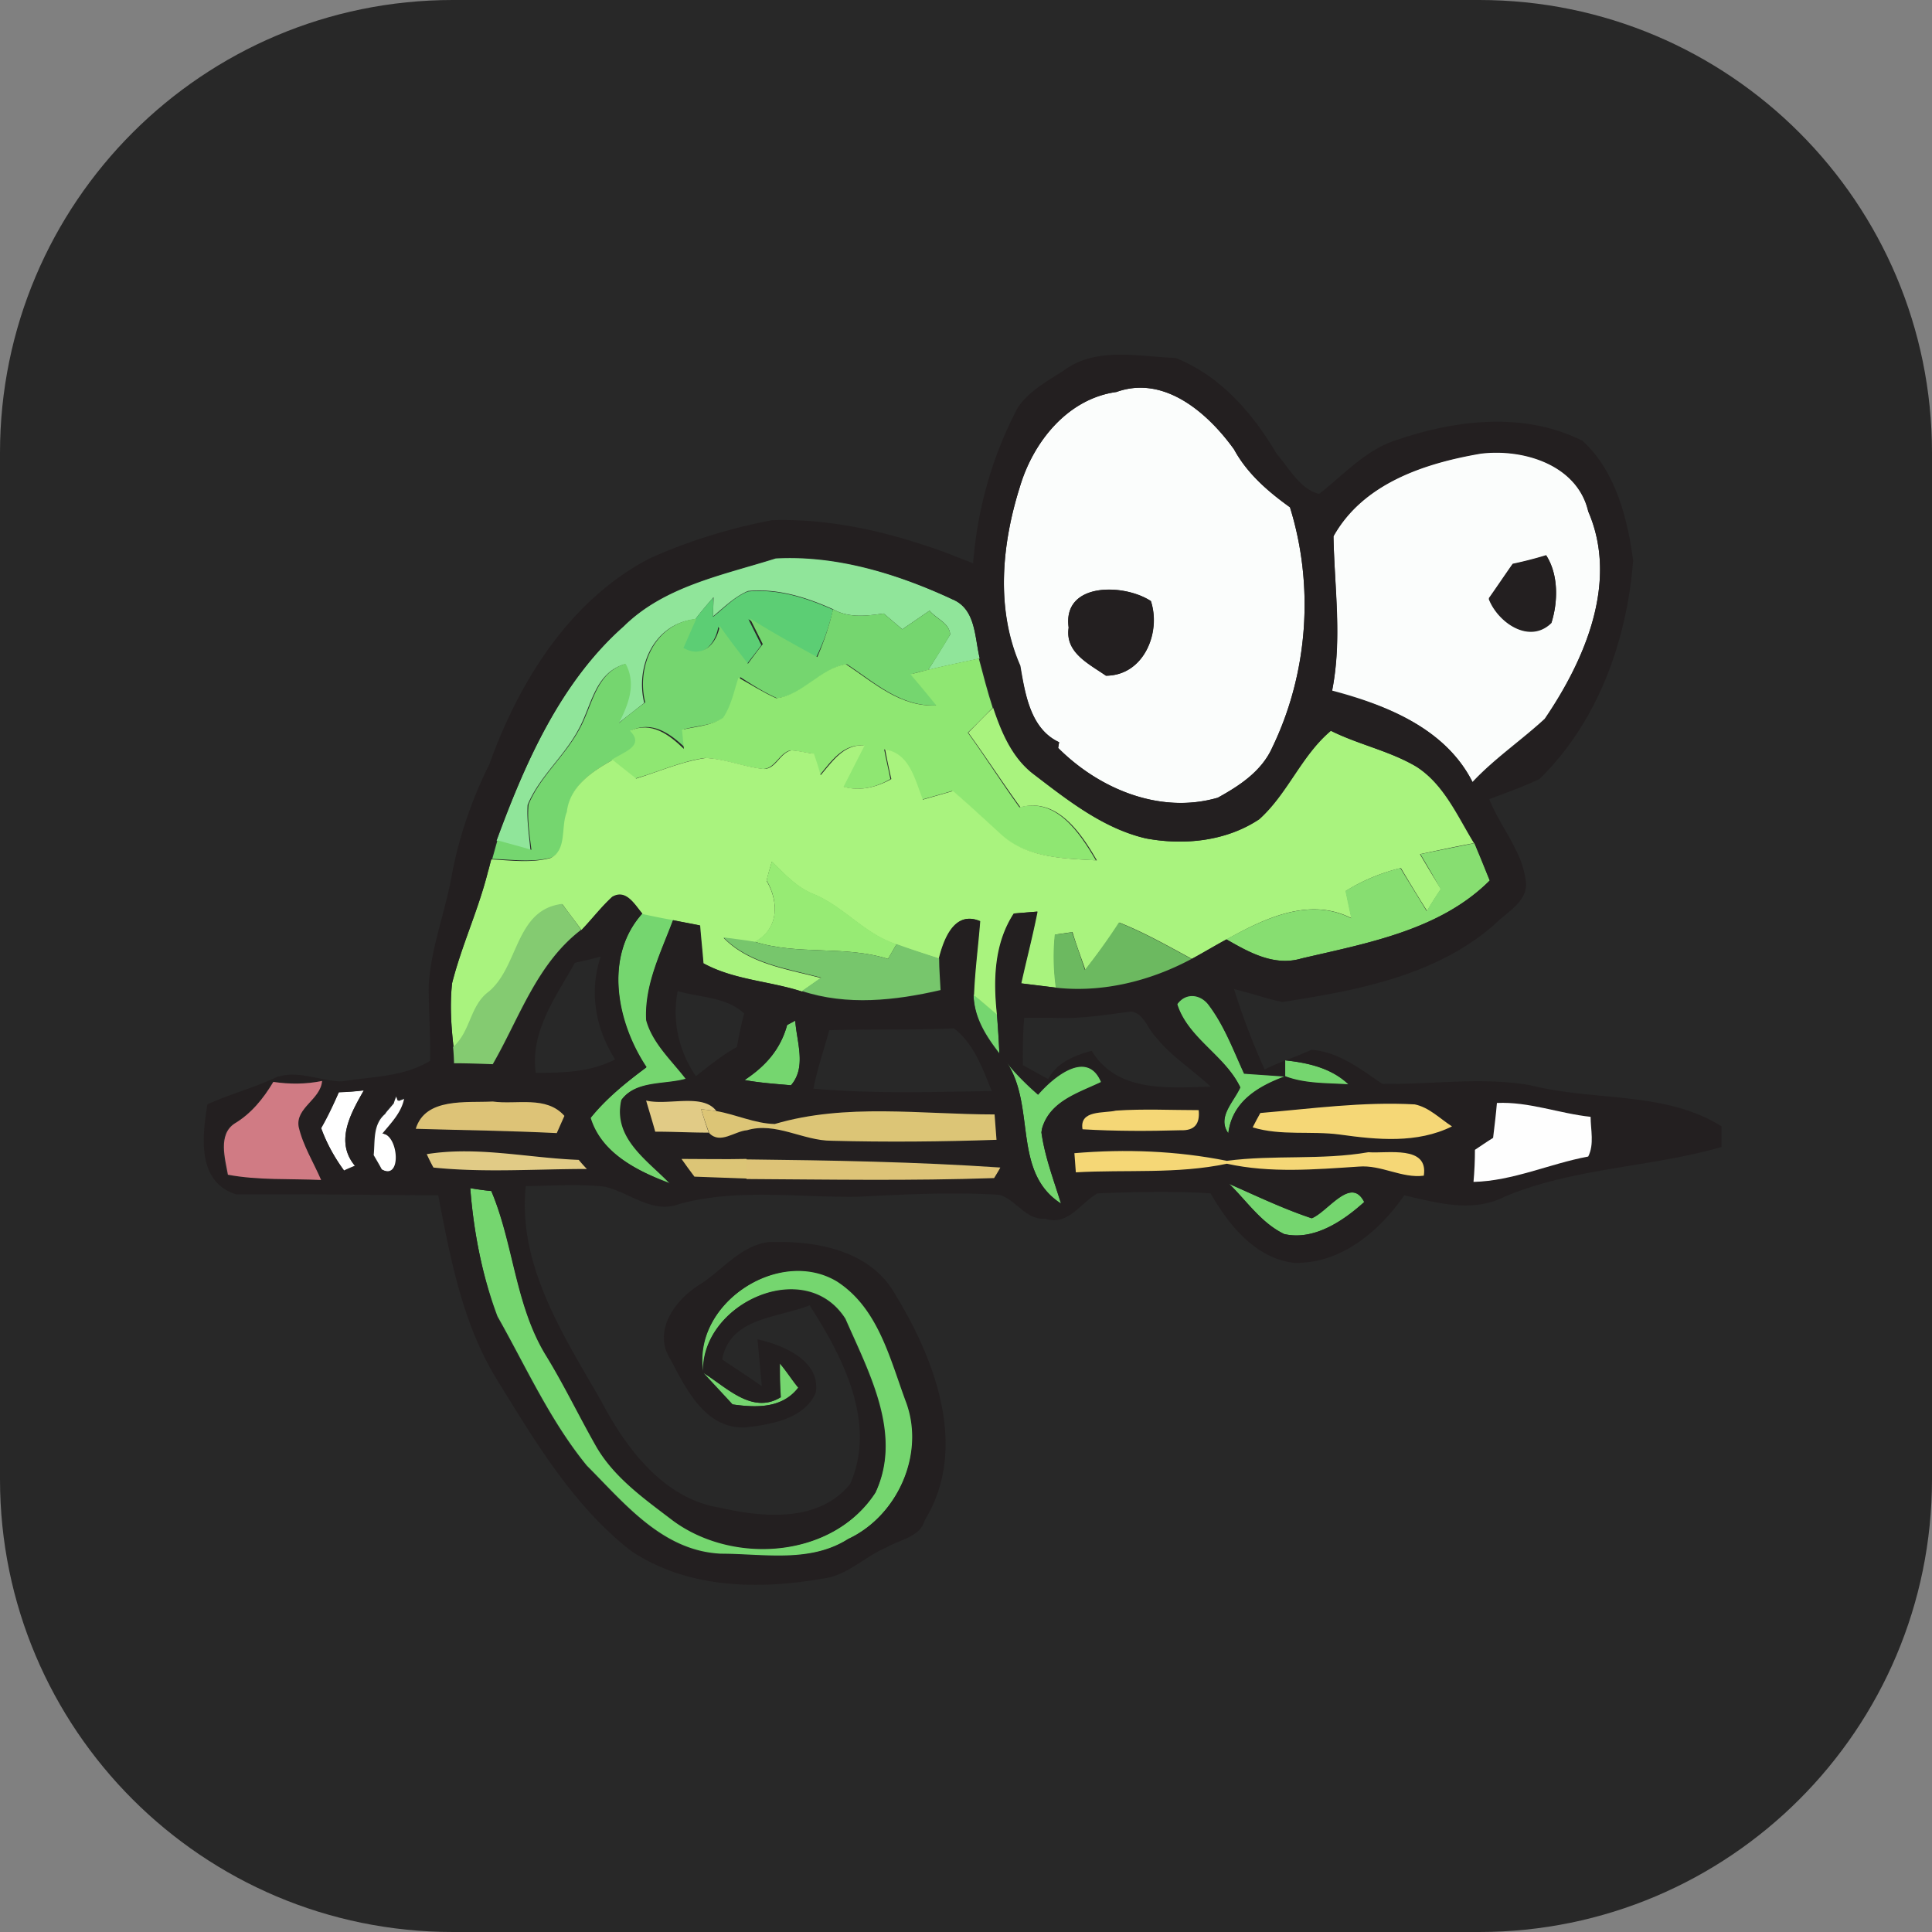 <svg xmlns="http://www.w3.org/2000/svg" width="256" height="256" fill="none"><rect width="100%" height="100%" fill="#808080" stroke="none"/><path fill="#282828" d="M196 0H60C26.863 0 0 26.863 0 60v136c0 33.137 26.863 60 60 60h136c33.137 0 60-26.863 60-60V60c0-33.137-26.863-60-60-60"/><path fill="#90E59A" d="M82.641 83.004c5.384-5.325 13.11-6.783 20.14-9.002 8.043-.444 16.086 2.029 23.37 5.389 3.166 1.267 2.976 5.008 3.673 7.86-2.28.508-4.56.952-6.84 1.522a190 190 0 0 0 2.913-4.691c-.063-1.522-1.836-2.092-2.723-3.17l-3.61 2.472-2.47-2.092c-2.216.317-4.623.634-6.713-.57-3.547-1.585-7.347-2.79-11.273-2.41-1.773.761-3.167 2.156-4.624 3.36 0-.633.064-1.901.064-2.535-.823.95-1.647 1.902-2.407 2.916-5.446.57-7.98 6.213-6.776 11.095-1.14.887-2.344 1.838-3.484 2.726 1.267-2.473 2.344-5.199.887-7.861-4.053 1.204-4.37 5.642-6.207 8.812-1.9 3.486-5.13 6.149-6.65 9.826-.126 2.029.19 3.994.38 6.023-1.52-.444-3.04-.824-4.496-1.268 3.8-10.334 8.423-20.985 16.846-28.402"/><path fill="#5CCE74" d="M94.484 81.737c1.52-1.205 2.85-2.663 4.624-3.36 3.926-.38 7.726.824 11.273 2.409a28.6 28.6 0 0 1-2.28 6.403c-3.04-1.585-6.08-3.297-8.93-5.135l1.71 3.423c-.633.888-1.33 1.712-1.963 2.6-1.267-1.649-2.534-3.297-3.737-5.009-.443 2.473-2.28 4.311-4.813 2.916.57-1.33 1.14-2.599 1.71-3.867.76-1.014 1.583-1.965 2.406-2.916.064.57 0 1.839 0 2.536"/><path fill="#75D66F" d="M110.381 80.722c2.09 1.205 4.434.888 6.714.57l2.469 2.093 3.61-2.473c.824 1.078 2.66 1.649 2.724 3.17-.887 1.585-1.9 3.17-2.914 4.692-.57.126-1.71.38-2.216.57 1.14 1.395 2.28 2.79 3.42 4.12-4.813.255-8.297-3.042-11.97-5.451-3.357.507-5.763 4.12-9.247 4.501-1.71-.76-3.293-1.775-4.876-2.79-.57 1.839-.95 3.74-2.027 5.326-1.583 1.078-3.61 1.078-5.446 1.585.063.824.19 1.712.253 2.536-1.963-1.902-4.37-3.677-7.157-2.41 2.027 2.093-1.013 2.917-2.406 3.868-2.724 1.521-5.763 3.487-6.08 6.91-.76 1.965.063 5.008-2.153 6.086-2.597.697-5.257.254-7.854.19.19-.634.507-1.838.697-2.472 1.52.444 3.04.824 4.497 1.268-.254-2.029-.57-3.994-.38-6.023 1.52-3.677 4.75-6.34 6.65-9.826 1.836-3.17 2.153-7.608 6.206-8.813 1.457 2.663.38 5.39-.887 7.862a73 73 0 0 1 3.484-2.727c-1.204-4.881 1.33-10.523 6.776-11.094-.57 1.268-1.14 2.6-1.71 3.867 2.47 1.395 4.37-.444 4.813-2.916 1.204 1.712 2.47 3.36 3.737 5.008a71 71 0 0 1 1.963-2.599l-1.71-3.423c2.914 1.838 5.89 3.486 8.93 5.135.824-1.902 1.584-4.058 2.09-6.34m-25.27 40.32a95 95 0 0 1 4.117.825c-1.583 4.247-3.8 8.558-3.546 13.25.823 3.043 3.356 5.325 5.256 7.797-2.786.825-6.65.191-8.55 2.79-1.14 5.072 3.484 7.988 6.46 11.094-4.306-1.585-9.12-3.867-10.64-8.622 2.09-2.599 4.687-4.691 7.41-6.72-3.926-5.959-5.636-14.708-.506-20.414m43.89 10.715c1.013.887 2.09 1.775 3.103 2.599.127 1.712.254 3.487.317 5.198-1.773-2.282-3.357-4.754-3.42-7.797m26.98 1.331c1.076-1.522 2.913-1.395 4.053-.064 2.153 2.79 3.357 6.087 4.813 9.256 1.837.127 3.673.254 5.447.381-3.61 1.331-7.03 3.36-7.537 7.544-1.52-2.156.697-4.121 1.584-6.086-2.027-4.248-6.967-6.403-8.36-11.031m-51.68 2.726 1.077-.571c.19 2.853 1.52 6.15-.57 8.559-2.09-.19-4.117-.317-6.143-.697 2.723-1.776 4.75-3.994 5.636-7.291m28.12 3.804c1.52 2.028 3.23 3.804 5.13 5.452 2.027-2.346 6.523-6.086 8.36-1.648-3.04 1.458-6.84 2.535-7.853 6.212 0 .127-.064.317-.064.444.444 3.233 1.647 6.34 2.597 9.446-6.967-4.501-2.787-14.201-8.17-19.906m37.873.887c2.976.317 6.143 1.015 8.423 3.234-2.85-.191-5.763-.064-8.423-1.078zm-7.473 16.357c3.609 1.585 7.156 3.296 10.956 4.564 2.153-.887 5.193-5.642 6.967-2.155-2.787 2.536-6.65 5.135-10.577 4.247-3.04-1.458-5.003-4.374-7.346-6.656m-100.509.57c.697.127 2.027.317 2.787.381 3.04 7.037 3.166 15.215 7.346 21.808 2.407 3.931 4.37 8.051 6.65 12.045 2.407 4.121 6.397 6.911 10.133 9.764 7.98 5.895 21.153 5.008 26.79-3.677 3.61-7.735-.887-15.913-3.99-23.013-5.32-8.369-19.19-2.029-18.81 7.1-1.583-9.066 10.007-16.737 17.733-12.109 5.51 3.55 7.03 10.27 9.183 16.04 2.534 6.91-1.203 15.088-7.726 18.131-5.067 3.233-11.273 1.965-16.91 1.965-7.726-.38-12.73-6.656-17.733-11.665-4.877-5.959-8.043-13.059-11.843-19.779-2.027-5.389-3.167-11.158-3.61-16.991m41.039 23.203c.887 1.015 1.584 2.156 2.47 3.234-2.153 2.789-5.636 2.662-8.74 2.219-1.266-1.395-2.596-2.79-3.863-4.185 3.04 1.839 6.46 5.579 10.26 3.234-.127-1.522-.127-2.98-.127-4.502"/><path fill="#8FE772" d="M102.845 92.514c3.483-.38 5.89-3.994 9.246-4.501 3.737 2.472 7.22 5.705 11.97 5.452-1.14-1.395-2.28-2.79-3.42-4.121.57-.127 1.71-.444 2.217-.57 2.28-.571 4.56-1.015 6.84-1.522.57 2.155 1.14 4.374 1.837 6.53-1.077 1.078-2.154 2.219-3.294 3.296 2.344 3.234 4.497 6.657 6.84 9.89 4.877-1.331 7.98 3.36 10.133 7.037-4.37-.253-9.31-.317-12.729-3.486-2.09-1.902-4.117-3.868-6.334-5.706l-3.99 1.141c-1.076-2.599-1.71-6.023-5.003-6.657.253 1.332.57 2.6.823 3.931-1.963 1.141-4.116 1.648-6.333 1.014.887-1.838 1.837-3.613 2.787-5.452-2.724-.253-4.307 2.092-5.827 3.931-.316-.951-.633-1.902-.886-2.853-1.014-.127-1.964-.38-2.977-.444-1.457.317-2.027 2.409-3.61 2.473-2.597-.254-5.067-1.332-7.727-1.459-3.166.444-6.143 1.839-9.246 2.727-1.013-.825-2.09-1.649-3.103-2.473 1.393-1.014 4.496-1.775 2.406-3.867 2.85-1.268 5.194.507 7.157 2.409-.064-.824-.19-1.712-.254-2.536 1.837-.444 3.8-.507 5.447-1.585 1.077-1.585 1.457-3.55 2.027-5.325 1.71.95 3.293 1.965 5.003 2.726"/><path fill="#A9F37E" d="M128.305 97.078c1.077-1.078 2.153-2.219 3.293-3.297 1.077 3.233 2.47 6.53 5.193 8.686 4.56 3.486 9.31 7.29 15.01 8.622 5.067.951 10.64.38 15.01-2.536 3.8-3.424 5.573-8.432 9.5-11.729 3.673 1.839 7.79 2.663 11.336 4.755 3.674 2.346 5.447 6.53 7.664 10.144-2.407.443-4.75.95-7.157 1.458a182 182 0 0 0 2.787 4.628c-.634.951-1.267 1.902-1.837 2.916a277 277 0 0 1-3.483-5.706c-2.597.634-5.067 1.648-7.284 3.043l.76 3.614c-5.573-2.853-11.526 0-16.529 2.789-1.52.824-3.104 1.775-4.624 2.6-3.166-1.712-6.269-3.487-9.626-4.819-1.33 2.156-2.913 4.248-4.497 6.277-.57-1.649-1.203-3.297-1.71-5.009-.57.064-1.71.254-2.28.317-.253 2.346-.19 4.692.127 7.037-1.52-.19-3.103-.38-4.623-.57.696-3.17 1.52-6.277 2.153-9.51-.76.064-2.343.19-3.103.254-2.597 3.994-2.723 8.812-2.217 13.44-1.076-.888-2.09-1.775-3.103-2.599.127-3.297.57-6.53.823-9.827-3.42-1.458-4.813 2.473-5.446 5.009-1.9-.634-3.8-1.205-5.637-1.902-4.243-1.332-7.03-5.072-11.146-6.72-2.154-.888-3.737-2.663-5.384-4.248-.19.634-.57 1.902-.696 2.536 1.646 2.789 1.646 6.403-1.584 8.115-1.013-.127-3.04-.381-4.116-.571 3.42 3.487 8.423 4.121 12.92 5.325l-2.534 1.776c-4.306-1.395-8.993-1.522-13.046-3.741-.127-1.648-.317-3.36-.444-5.008-1.203-.254-2.343-.444-3.546-.698a94 94 0 0 1-4.117-.824c-1.013-1.204-2.153-3.296-3.99-2.219-1.456 1.332-2.66 2.917-4.053 4.375-.823-1.141-1.71-2.283-2.533-3.424-6.207.761-5.7 8.242-9.69 11.602-2.534 1.838-2.407 5.325-4.75 7.354-.317-2.853-.507-5.642-.19-8.495 1.267-5.009 3.483-9.7 4.75-14.772.126-.38.316-1.204.443-1.648 2.597.127 5.32.507 7.853-.19 2.217-1.078 1.33-4.121 2.154-6.086.38-3.424 3.356-5.389 6.08-6.911 1.013.825 2.09 1.649 3.103 2.473 3.103-.951 6.08-2.282 9.246-2.726 2.66.127 5.13 1.204 7.727 1.458 1.583-.063 2.09-2.156 3.61-2.472 1.013.063 1.963.316 2.977.443.316.951.633 1.902.886 2.853 1.583-1.838 3.103-4.184 5.827-3.93-.95 1.838-1.837 3.613-2.787 5.452 2.217.634 4.37.063 6.333-1.015a87 87 0 0 1-.823-3.93c3.293.57 3.927 3.994 5.003 6.656l3.99-1.141c2.154 1.839 4.244 3.804 6.333 5.706 3.42 3.17 8.36 3.233 12.73 3.487-2.09-3.614-5.256-8.369-10.133-7.037-2.343-3.233-4.56-6.657-6.903-9.89"/><path fill="#87DE71" d="M188.217 113.181c2.406-.507 4.75-.951 7.156-1.458.76 1.648 1.394 3.297 2.027 4.945-6.587 6.593-16.276 8.305-24.953 10.334-3.61 1.078-6.966-.824-9.943-2.536 5.003-2.726 10.956-5.642 16.53-2.79l-.76-3.613a26.1 26.1 0 0 1 7.283-3.043c1.14 1.902 2.343 3.804 3.483 5.705.57-.95 1.203-1.965 1.837-2.916-.824-1.521-1.773-3.106-2.66-4.628"/><path fill="#FBFDFC" d="m140.337 98.347-.126.76c5.446 5.452 13.553 8.813 21.153 6.594 2.913-1.585 5.826-3.551 7.22-6.657 4.749-9.826 5.573-21.428 2.343-31.825-2.913-2.092-5.7-4.501-7.41-7.671-3.483-4.818-9.247-9.89-15.58-7.608-6.46.888-11.02 6.593-12.793 12.553-2.407 7.607-3.23 16.23.063 23.71.634 3.74 1.33 8.368 5.13 10.144m12.16-18.702c1.393 4.12-.887 9.826-5.953 9.89-2.28-1.585-5.447-3.044-4.94-6.34-.887-6.086 7.346-5.896 10.893-3.55m42.623 23.963c2.913-3.106 6.46-5.515 9.563-8.368 5.32-7.798 9.816-18.131 5.763-27.514-1.393-6.213-8.613-8.368-14.25-7.671-7.41 1.268-15.579 3.93-19.506 10.968.127 6.846 1.203 13.693-.19 20.477 7.22 1.902 15.073 5.071 18.62 12.108m5.32-28.845a57 57 0 0 0 4.433-1.141c1.647 2.536 1.583 6.15.697 8.939-2.914 2.853-7.094-.064-8.297-3.17 1.077-1.585 2.153-3.107 3.167-4.628"/><path fill="#fff" d="M44.896 144.689a66 66 0 0 1-2.344 4.755c.697 2.029 1.774 3.93 3.04 5.642.38-.19 1.14-.507 1.457-.634-2.723-3.17-.57-6.973 1.203-10.016-1.14.19-2.28.253-3.357.253m7.917 1.205-.253-.697a6.6 6.6 0 0 0-.38 1.014l-.697.824c-.126.127-.38.444-.443.571-1.647 1.395-1.33 3.55-1.52 5.452.253.444.823 1.395 1.077 1.902 2.85 1.712 2.28-4.565.316-4.691 1.204-1.459 2.534-2.853 2.914-4.755z"/><path fill="#231F20" d="M146.544 89.534c5.067 0 7.283-5.769 5.953-9.89-3.546-2.346-11.716-2.536-10.893 3.487-.506 3.297 2.66 4.818 4.94 6.403m59.026-7.037c.887-2.79.95-6.403-.697-8.939a50 50 0 0 1-4.433 1.141c-1.077 1.522-2.09 3.043-3.167 4.565 1.204 3.17 5.32 6.086 8.297 3.233"/><path fill="#231F20" d="M202.783 143.802c-6.523-1.141-13.11-.064-19.633-.19-2.913-1.966-5.763-4.248-9.373-4.502-1.14.508-2.28.951-3.42 1.395 2.977.317 6.08 1.014 8.36 3.17-2.85-.19-5.763-.063-8.423-1.078-3.61 1.332-7.03 3.36-7.537 7.544-1.52-2.155.697-4.12 1.584-6.086-2.027-4.247-6.904-6.466-8.36-11.031 1.076-1.521 2.913-1.394 4.053-.063 2.153 2.789 3.357 6.086 4.813 9.256 1.837.127 3.673.253 5.447.38v-2.092c-.887.381-1.837.761-2.724 1.205a94 94 0 0 1-4.053-10.651c2.153.507 4.243 1.268 6.397 1.712 9.88-1.522 20.456-3.487 28.183-10.334 1.646-1.648 4.56-3.106 4.053-5.832a11.9 11.9 0 0 0-1.267-3.931c-1.076-2.282-2.596-4.374-3.546-6.783 2.216-.825 4.496-1.649 6.65-2.663 7.726-7.544 11.589-18.322 12.413-28.972-.76-5.643-2.344-11.856-6.713-15.85-7.98-3.994-17.354-2.726-25.46.19-3.673 1.459-6.333 4.438-9.437 6.847-2.47-.57-3.99-3.423-5.636-5.325-3.167-5.389-7.473-10.334-13.363-12.68-4.94-.19-10.577-1.52-14.82 1.649-2.153 1.395-4.56 2.663-6.08 4.882-3.42 6.403-5.383 13.503-5.953 20.667-1.077-.444-2.154-.824-3.23-1.268-7.537-2.79-15.39-4.691-23.433-4.438-5.574 1.078-11.02 2.726-16.213 5.072-10.577 5.516-17.29 16.293-21.217 27.261-2.406 4.818-4.116 9.889-5.066 15.151-.887 4.755-2.724 9.383-2.977 14.265 0 3.296.253 6.593.19 9.89-.127.063-.317.19-.443.253-3.42 1.902-7.474 1.839-11.273 2.473-2.85-.064-5.574-1.459-8.424-.634h-.063c-3.04 1.458-6.27 2.282-9.31 3.677-.697 4.311-1.393 10.27 3.8 11.918h5.573c6.587 0 13.11.064 19.697.127h1.52c1.583 8.242 3.166 16.737 7.536 24.027 5.13 8.305 10.197 16.991 17.987 23.077 7.473 5.008 16.909 5.198 25.459 3.677 3.23-.381 5.51-2.916 8.424-4.121 1.773-1.078 4.433-1.331 5.066-3.614 5.827-9.509 1.393-21.238-3.926-29.923-3.357-5.959-10.704-7.164-16.91-6.91-3.674.57-5.954 3.677-8.93 5.579-3.23 1.965-6.397 6.149-3.927 9.953 2.09 3.994 4.687 9.319 10.007 9.002 3.356-.38 7.79-1.141 9.246-4.628.634-4.247-4.37-6.276-7.726-7.037.19 2.092.38 4.121.57 6.213-1.71-1.204-3.483-2.345-5.257-3.55 1.077-5.579 7.283-5.452 11.59-7.164 4.37 6.784 8.93 15.532 5.383 23.647-4.116 5.135-11.526 4.501-17.226 3.17-7.473-1.141-12.477-7.861-15.77-14.137-5.003-8.686-11.083-18.005-10.006-28.466 3.483-.063 7.03-.317 10.45.064 3.356.761 6.333 3.677 9.943 2.282 7.726-2.092 15.769-.824 23.686-.951 6.206-.317 12.476-.634 18.683-.253 2.217.634 3.483 3.36 6.08 3.169 2.977 1.015 4.686-2.092 6.903-3.36 5.003-.19 10.07-.317 15.01 0 2.343 4.121 5.89 8.559 10.956 9.193 6.144.254 11.4-4.121 14.694-8.939 4.369 1.014 9.056 2.346 13.299.19 9.184-3.867 19.317-3.867 28.753-6.593v-2.726c-7.41-4.691-16.783-3.297-25.333-5.452m-42.369.19c-5.637.127-12.35.824-15.77-4.755-2.28.634-4.56 1.522-5.763 3.741-.823-.444-2.533-1.395-3.357-1.839 0-2.092 0-4.184.19-6.276h3.8c3.483.19 6.903-.381 10.323-.824 1.774.19 2.217 2.345 3.357 3.423 2.027 2.536 4.877 4.311 7.22 6.53m-3.99 5.769c-4.37.127-8.677.127-12.983-.127-.444-2.599 2.85-2.092 4.433-2.472 3.673-.254 7.283-.064 10.957-.064.126 1.839-.634 2.726-2.407 2.663m20.266-78.675c3.927-7.037 12.097-9.7 19.507-10.968 5.636-.697 12.793 1.458 14.25 7.671 4.053 9.32-.444 19.653-5.764 27.514-3.103 2.916-6.65 5.262-9.563 8.369-3.547-7.1-11.4-10.27-18.62-12.046 1.33-6.847.317-13.757.19-20.54m-41.546-6.594c1.774-5.959 6.334-11.665 12.793-12.552 6.334-2.282 12.16 2.79 15.58 7.608 1.773 3.233 4.497 5.578 7.41 7.67 3.23 10.398 2.407 22-2.343 31.826-1.394 3.169-4.37 5.071-7.22 6.656-7.663 2.219-15.707-1.141-21.153-6.593l.127-.76c-3.864-1.776-4.497-6.467-5.194-10.144-3.23-7.481-2.406-16.103 0-23.71m-98.292 91.736c-2.28-.064-4.496-.191-6.776-.571-.38-2.156-1.33-5.325.886-6.784 2.28-1.267 3.864-3.296 5.194-5.515.253.063.443.063.696.063 1.9.254 3.864.191 5.764-.19-.19 2.473-3.547 3.55-3.104 6.086.57 2.473 1.964 4.692 2.977 7.037-1.9-.063-3.737-.126-5.637-.126m10.197-1.712c-.38.19-1.14.507-1.457.634-1.266-1.775-2.28-3.614-3.04-5.643.887-1.521 1.647-3.169 2.344-4.754 1.076-.064 2.216-.127 3.293-.254-1.71 3.043-3.863 6.784-1.14 10.017m3.42.38c-.254-.444-.824-1.395-1.077-1.902.19-1.902-.127-4.057 1.52-5.452a4.5 4.5 0 0 0 .444-.57l.696-.825c.127-.253.317-.76.38-1.014l.253.697.887-.38c-.317 1.902-1.71 3.297-2.913 4.755 2.153.127 2.66 6.403-.19 4.691m4.623-5.325c.317-.951.823-1.648 1.457-2.156 2.216-1.711 6.016-1.268 8.676-1.458 3.167.444 7.094-.824 9.5 1.902l-1.013 2.282c-5.7-.253-11.463-.38-17.163-.507-.507 0-.95 0-1.457-.063m26.41-9.193c-3.294 1.712-6.967 1.775-10.513 1.775-.76-5.452 2.66-10.08 5.193-14.581 1.14-.253 2.28-.507 3.42-.824-1.584 4.691-.697 9.51 1.9 13.63m-9.12 39.306c2.406 3.931 4.37 8.052 6.65 12.046 2.406 4.12 6.396 6.91 10.133 9.763 7.98 5.896 21.153 5.008 26.79-3.677 3.609-7.735-.887-15.913-3.99-23.013-5.32-8.369-19.19-2.029-18.81 7.1 3.04 1.839 6.46 5.579 10.26 3.233-.064-1.458-.127-2.979-.127-4.501.887 1.015 1.583 2.156 2.47 3.233-2.153 2.79-5.637 2.663-8.74 2.219-1.267-1.394-2.597-2.789-3.863-4.184-1.583-9.066 10.006-16.737 17.733-12.109 5.51 3.551 7.03 10.271 9.183 16.04 2.533 6.91-1.203 15.088-7.726 18.131-5.067 3.233-11.274 1.966-16.91 1.966-7.727-.381-12.73-6.657-17.733-11.665-4.877-5.96-8.043-13.06-11.843-19.78-1.964-5.452-3.104-11.285-3.547-17.054.697.127 2.027.317 2.787.38 2.976 7.101 3.166 15.216 7.283 21.872m-14.947-24.978c-.253-.444-.633-1.331-.886-1.775 6.713-1.078 13.426.507 20.14.761.253.317.76.887 1.076 1.204-6.776 0-13.616.507-20.33-.19m20.837-6.593c2.09-2.6 4.686-4.692 7.41-6.72-3.927-5.896-5.7-14.645-.57-20.351-1.014-1.204-2.154-3.296-3.99-2.219-1.457 1.332-2.66 2.917-4.053 4.375-5.89 4.501-8.17 11.665-11.717 17.814-1.71-.063-3.42-.127-5.13-.127 0-.507-.063-1.584-.127-2.155-.316-2.853-.506-5.642-.19-8.495 1.267-5.008 3.484-9.7 4.75-14.772.127-.38.317-1.204.444-1.648.19-.634.506-1.838.696-2.472 3.8-10.334 8.487-20.921 16.847-28.402 5.383-5.325 13.11-6.784 20.139-9.002 7.917-.444 15.834 1.965 22.99 5.262l.38.19c3.167 1.268 2.977 5.008 3.673 7.86.57 2.156 1.14 4.375 1.837 6.53 1.077 3.234 2.47 6.531 5.193 8.686 4.56 3.487 9.31 7.291 15.01 8.622 5.067.951 10.64.38 15.01-2.536 3.8-3.423 5.573-8.432 9.5-11.728 3.673 1.838 7.79 2.662 11.336 4.755 3.673 2.345 5.447 6.529 7.663 10.143l.38.951c.57 1.331 1.077 2.663 1.647 3.994-6.587 6.593-16.276 8.305-24.953 10.334-3.61 1.077-6.967-.825-9.943-2.536-1.52.824-3.103 1.775-4.623 2.599-5.447 2.916-11.78 4.501-17.987 3.804-1.52-.19-3.103-.381-4.623-.571.697-3.17 1.52-6.276 2.153-9.509-.76.063-2.343.19-3.103.253-2.597 3.994-2.723 8.812-2.217 13.44.127 1.712.254 3.487.317 5.199-1.837-2.282-3.357-4.818-3.42-7.798.127-3.296.57-6.53.823-9.826-3.42-1.458-4.813 2.472-5.446 5.008 0 1.395.126 2.789.19 4.184-6.017 1.395-12.413 2.092-18.367.127-4.306-1.395-8.993-1.522-13.046-3.74-.127-1.649-.317-3.36-.443-5.009-1.204-.253-2.344-.444-3.547-.697-1.583 4.247-3.8 8.558-3.547 13.25.824 3.043 3.357 5.325 5.257 7.798-2.787.824-6.65.19-8.55 2.789-1.14 5.072 3.483 7.988 6.46 11.094-4.243-1.711-9.057-3.994-10.513-8.748m53.136-3.55c-7.854.126-15.77.38-23.623-.317.506-2.6 1.393-5.136 2.09-7.735 5.51-.19 11.019 0 16.529-.253 2.66 2.028 3.8 5.325 5.004 8.305m-26.6-.761c-2.09-.19-4.117-.317-6.143-.698 2.723-1.838 4.75-4.057 5.636-7.29l1.077-.571c.19 2.853 1.52 6.15-.57 8.559m-6.207-9.51a50 50 0 0 0-.95 4.438c-1.963 1.078-3.736 2.536-5.446 3.867-2.28-3.36-3.167-7.29-2.407-11.284 2.914.887 6.46.76 8.804 2.979m-11.78 15.596c-.38-1.331-.76-2.726-1.203-4.058 2.914.698 7.537-1.014 9.31 1.395 2.597.444 5.067 1.648 7.727 1.712 9.436-2.79 19.443-1.268 29.133-1.268l.253 3.36c-7.283.254-14.566.317-21.85.127-3.8 0-7.41-2.536-11.21-1.395-1.646.127-3.546 1.902-5.003.38a292 292 0 0 0-7.156-.253m44.903 6.149c-10.956.381-21.849.191-32.806.127-2.28-.063-4.623-.19-6.903-.253-.57-.761-1.14-1.585-1.71-2.346 2.85 0 5.7.063 8.613 0 11.21.127 22.42.317 33.63 1.078-.254.38-.634 1.077-.824 1.394m1.647-15.342c1.267 1.585 2.66 2.98 4.18 4.311 2.027-2.345 6.523-6.086 8.36-1.648-3.04 1.458-6.84 2.536-7.853 6.213l-.064.444c.444 3.233 1.647 6.339 2.597 9.446-6.523-4.184-3.293-12.933-7.22-18.766m36.796 22.823c-3.04-1.458-4.94-4.374-7.283-6.657 3.61 1.585 7.156 3.297 10.956 4.565 2.154-.888 5.194-5.642 6.967-2.155-2.85 2.535-6.713 5.135-10.64 4.247m18.493-7.798c-2.913.381-5.636-1.458-8.613-1.204-5.827.38-11.717.887-17.48-.381-6.586 1.395-13.363.761-20.013 1.142-.063-.634-.127-1.902-.19-2.536 6.777-.571 13.553-.317 20.203 1.014 6.207-.824 12.54-.063 18.747-1.141 2.533.19 7.916-.951 7.346 3.106m-11.146-5.388c-3.8-.508-7.79.19-11.527-.951.253-.444.76-1.395 1.013-1.902 6.777-.571 13.554-1.522 20.457-1.141 1.9.38 3.356 1.902 4.94 2.916-4.623 2.282-9.943 1.712-14.883 1.078m32.996 2.852c-5.13.951-9.943 3.234-15.2 3.36a48 48 0 0 0 .19-4.247c.57-.38 1.773-1.205 2.407-1.585.126-1.522.316-3.043.443-4.565 4.243-.19 8.233 1.395 12.413 1.839.064 1.648.57 3.55-.253 5.198"/><path fill="#97EB74" d="M102.275 114.132c1.647 1.585 3.23 3.36 5.383 4.248 4.054 1.585 6.904 5.389 11.147 6.72-.38.634-.76 1.331-1.14 1.965-5.763-1.838-11.907-.444-17.67-2.282 3.23-1.712 3.23-5.325 1.583-8.115.127-.634.507-1.902.697-2.536"/><path fill="#84CB71" d="M64.782 131.376c3.99-3.36 3.483-10.841 9.69-11.602a119 119 0 0 1 2.533 3.424c-5.89 4.501-8.17 11.665-11.716 17.814-1.71-.063-3.42-.126-5.13-.126 0-.508-.063-1.585-.127-2.156 2.344-2.029 2.217-5.515 4.75-7.354"/><path fill="#6CB960" d="M148.254 122.247c3.356 1.331 6.46 3.107 9.626 4.818-5.446 2.916-11.78 4.501-17.986 3.804-.317-2.346-.38-4.691-.127-7.037.57-.063 1.71-.19 2.28-.317a459 459 0 0 1 1.71 5.008 87 87 0 0 0 4.497-6.276"/><path fill="#77C66C" d="M95.877 124.212c1.014.127 3.04.381 4.117.571 5.763 1.838 11.907.444 17.67 2.282.38-.634.76-1.331 1.14-1.965 1.9.697 3.736 1.268 5.636 1.902 0 1.395.127 2.789.19 4.184-6.016 1.395-12.413 2.092-18.366.127l2.533-1.775c-4.496-1.205-9.5-1.839-12.92-5.326"/><path fill="#D07B84" d="M36.219 143.358c2.153.317 4.307.317 6.46-.127-.19 2.472-3.547 3.55-3.103 6.086.57 2.473 1.963 4.691 2.976 7.037-4.116-.19-8.296.063-12.35-.697-.38-2.156-1.33-5.326.887-6.784 2.217-1.331 3.8-3.296 5.13-5.515"/><path fill="#FEFEFE" d="M198.35 146.148c4.243-.191 8.233 1.394 12.413 1.838 0 1.712.507 3.614-.317 5.262-5.13.951-9.943 3.233-15.199 3.36.126-1.395.19-2.853.19-4.248.57-.38 1.773-1.204 2.406-1.584.19-1.585.38-3.107.507-4.628"/><path fill="#E1CB86" d="M85.618 145.83c2.913.697 7.537-1.014 9.31 1.395l-2.027-.254c.317 1.015.633 2.092 1.014 3.107-2.344 0-4.75-.127-7.094-.127-.38-1.395-.823-2.79-1.203-4.121m-29.07 7.101c6.714-1.078 13.427.507 20.14.76.253.317.76.888 1.077 1.205-6.777 0-13.617.507-20.33-.19a23 23 0 0 1-.887-1.775"/><path fill="#DDC377" d="M55.092 149.571c1.266-4.185 6.713-3.424 10.196-3.614 3.167.444 7.094-.824 9.5 1.902l-1.013 2.282c-6.27-.317-12.477-.38-18.683-.57m43.826 4.057c11.21.127 22.419.317 33.629 1.078-.19.38-.633 1.078-.823 1.395-10.957.38-21.85.19-32.806.126z"/><path fill="#DCC576" d="m92.901 146.971 2.027.254c2.597.444 5.067 1.648 7.727 1.711 9.436-2.789 19.443-1.267 29.132-1.267.064.824.19 2.535.254 3.36-7.283.253-14.567.317-21.85.126-3.8 0-7.41-2.535-11.21-1.394-1.646.126-3.546 1.902-5.003.38-.443-1.141-.76-2.155-1.077-3.17m-2.596 6.593c2.85 0 5.7.064 8.613 0v2.6c-2.28-.064-4.623-.19-6.903-.254-.57-.761-1.14-1.521-1.71-2.346"/><path fill="#F5D776" d="M143.441 149.635c-.443-2.599 2.85-2.092 4.433-2.473 3.673-.253 7.283-.063 10.957-.063.19 1.839-.57 2.726-2.344 2.663-4.37.127-8.739.127-13.046-.127m23.56-2.156c6.776-.57 13.553-1.521 20.456-1.141 1.9.381 3.357 1.902 4.94 2.917-4.623 2.282-9.88 1.775-14.883 1.077-3.8-.507-7.79.191-11.527-.951.254-.507.76-1.458 1.014-1.902m-24.637 5.326c6.777-.571 13.553-.317 20.203 1.014 6.207-.824 12.54-.063 18.747-1.141 2.596.19 7.98-.951 7.346 3.106-2.913.381-5.636-1.458-8.613-1.204-5.827.38-11.716.887-17.48-.38-6.586 1.394-13.363.76-20.013 1.141-.063-.634-.126-1.902-.19-2.536"/><path fill="#959D64" d="M137.994 150.078c0-.127.063-.317.063-.444z"/></svg>